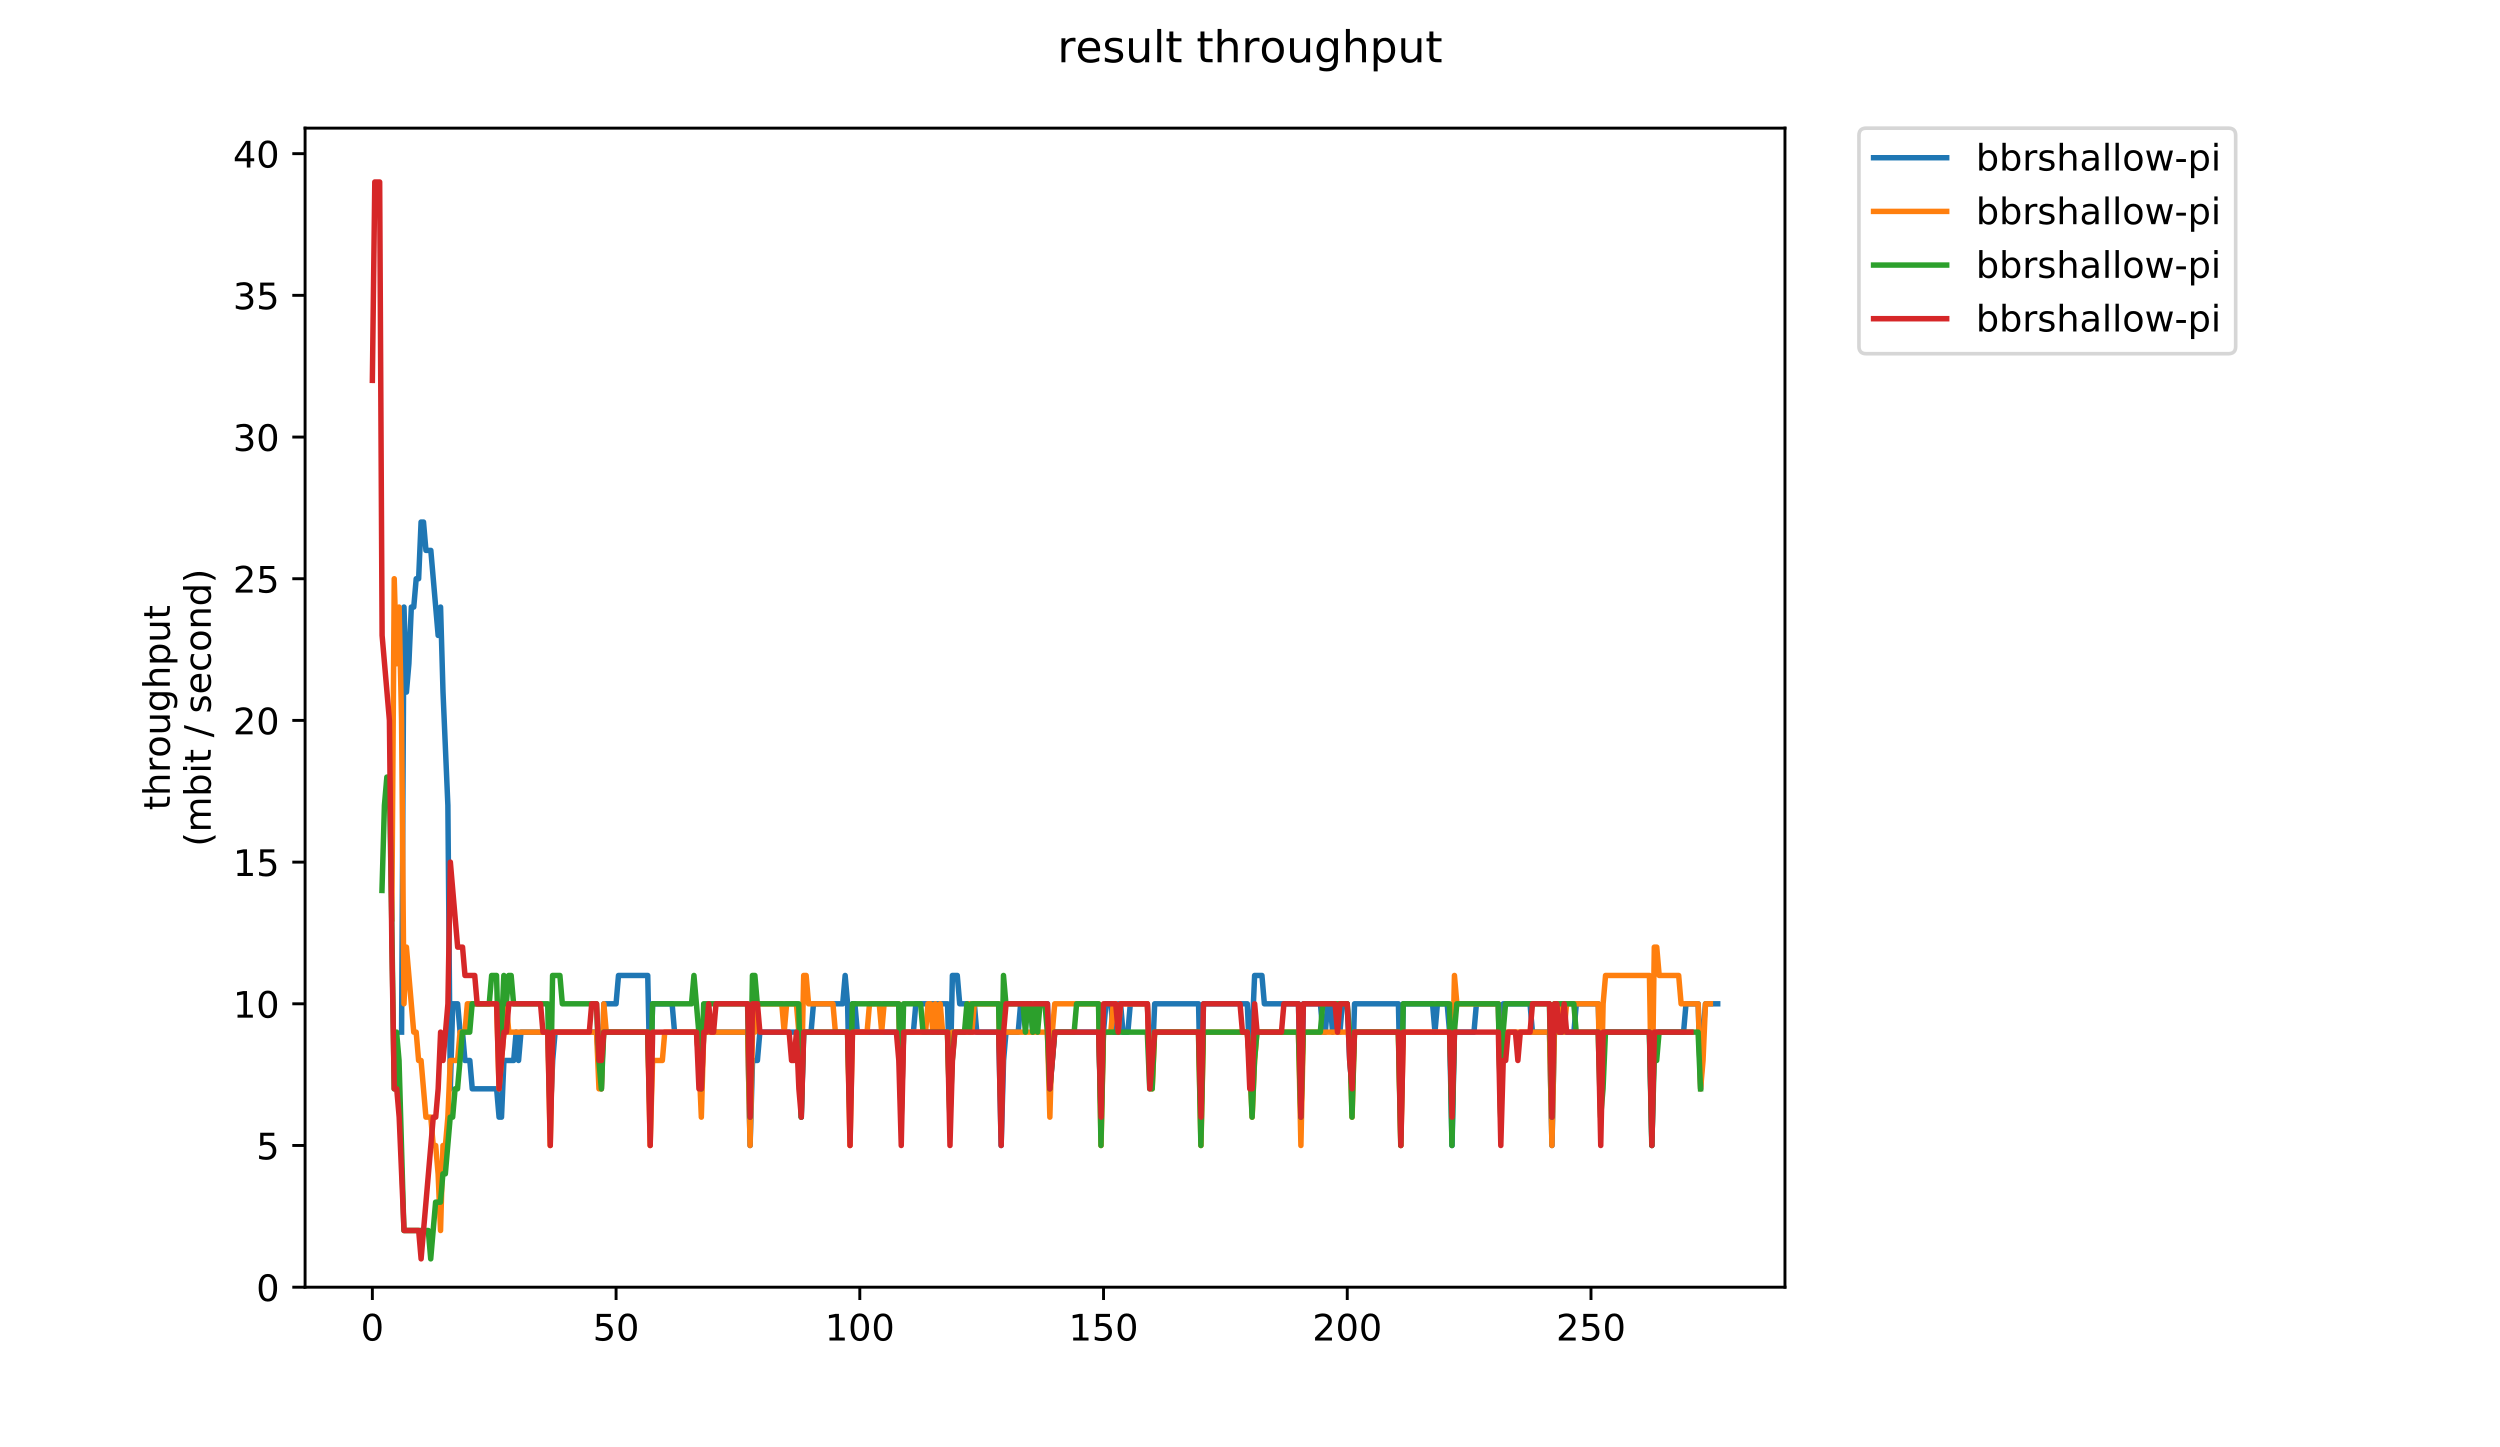 <?xml version="1.0" encoding="utf-8" standalone="no"?>
<!DOCTYPE svg PUBLIC "-//W3C//DTD SVG 1.1//EN"
  "http://www.w3.org/Graphics/SVG/1.1/DTD/svg11.dtd">
<!-- Created with matplotlib (https://matplotlib.org/) -->
<svg height="396pt" version="1.1" viewBox="0 0 684 396" width="684pt" xmlns="http://www.w3.org/2000/svg" xmlns:xlink="http://www.w3.org/1999/xlink">
 <defs>
  <style type="text/css">
*{stroke-linecap:butt;stroke-linejoin:round;}
  </style>
 </defs>
 <g id="figure_1">
  <g id="patch_1">
   <path d="M 0 396 
L 684 396 
L 684 0 
L 0 0 
z
" style="fill:#ffffff;"/>
  </g>
  <g id="axes_1">
   <g id="patch_2">
    <path d="M 83.472 352.174 
L 488.365 352.174 
L 488.365 35.062 
L 83.472 35.062 
z
" style="fill:#ffffff;"/>
   </g>
   <g id="matplotlib.axis_1">
    <g id="xtick_1">
     <g id="line2d_1">
      <defs>
       <path d="M 0 0 
L 0 3.5 
" id="mf7d62f37cf" style="stroke:#000000;stroke-width:0.8;"/>
      </defs>
      <g>
       <use style="stroke:#000000;stroke-width:0.8;" x="101.877" xlink:href="#mf7d62f37cf" y="352.174"/>
      </g>
     </g>
     <g id="text_1">
      <!-- 0 -->
      <defs>
       <path d="M 31.781 66.406 
Q 24.172 66.406 20.328 58.906 
Q 16.5 51.422 16.5 36.375 
Q 16.5 21.391 20.328 13.891 
Q 24.172 6.391 31.781 6.391 
Q 39.453 6.391 43.281 13.891 
Q 47.125 21.391 47.125 36.375 
Q 47.125 51.422 43.281 58.906 
Q 39.453 66.406 31.781 66.406 
z
M 31.781 74.219 
Q 44.047 74.219 50.516 64.516 
Q 56.984 54.828 56.984 36.375 
Q 56.984 17.969 50.516 8.266 
Q 44.047 -1.422 31.781 -1.422 
Q 19.531 -1.422 13.062 8.266 
Q 6.594 17.969 6.594 36.375 
Q 6.594 54.828 13.062 64.516 
Q 19.531 74.219 31.781 74.219 
z
" id="DejaVuSans-48"/>
      </defs>
      <g transform="translate(98.695 366.773)scale(0.1 -0.1)">
       <use xlink:href="#DejaVuSans-48"/>
      </g>
     </g>
    </g>
    <g id="xtick_2">
     <g id="line2d_2">
      <g>
       <use style="stroke:#000000;stroke-width:0.8;" x="168.56" xlink:href="#mf7d62f37cf" y="352.174"/>
      </g>
     </g>
     <g id="text_2">
      <!-- 50 -->
      <defs>
       <path d="M 10.797 72.906 
L 49.516 72.906 
L 49.516 64.594 
L 19.828 64.594 
L 19.828 46.734 
Q 21.969 47.469 24.109 47.828 
Q 26.266 48.188 28.422 48.188 
Q 40.625 48.188 47.75 41.5 
Q 54.891 34.812 54.891 23.391 
Q 54.891 11.625 47.562 5.094 
Q 40.234 -1.422 26.906 -1.422 
Q 22.312 -1.422 17.547 -0.641 
Q 12.797 0.141 7.719 1.703 
L 7.719 11.625 
Q 12.109 9.234 16.797 8.062 
Q 21.484 6.891 26.703 6.891 
Q 35.156 6.891 40.078 11.328 
Q 45.016 15.766 45.016 23.391 
Q 45.016 31 40.078 35.438 
Q 35.156 39.891 26.703 39.891 
Q 22.75 39.891 18.812 39.016 
Q 14.891 38.141 10.797 36.281 
z
" id="DejaVuSans-53"/>
      </defs>
      <g transform="translate(162.197 366.773)scale(0.1 -0.1)">
       <use xlink:href="#DejaVuSans-53"/>
       <use x="63.623" xlink:href="#DejaVuSans-48"/>
      </g>
     </g>
    </g>
    <g id="xtick_3">
     <g id="line2d_3">
      <g>
       <use style="stroke:#000000;stroke-width:0.8;" x="235.243" xlink:href="#mf7d62f37cf" y="352.174"/>
      </g>
     </g>
     <g id="text_3">
      <!-- 100 -->
      <defs>
       <path d="M 12.406 8.297 
L 28.516 8.297 
L 28.516 63.922 
L 10.984 60.406 
L 10.984 69.391 
L 28.422 72.906 
L 38.281 72.906 
L 38.281 8.297 
L 54.391 8.297 
L 54.391 0 
L 12.406 0 
z
" id="DejaVuSans-49"/>
      </defs>
      <g transform="translate(225.7 366.773)scale(0.1 -0.1)">
       <use xlink:href="#DejaVuSans-49"/>
       <use x="63.623" xlink:href="#DejaVuSans-48"/>
       <use x="127.246" xlink:href="#DejaVuSans-48"/>
      </g>
     </g>
    </g>
    <g id="xtick_4">
     <g id="line2d_4">
      <g>
       <use style="stroke:#000000;stroke-width:0.8;" x="301.927" xlink:href="#mf7d62f37cf" y="352.174"/>
      </g>
     </g>
     <g id="text_4">
      <!-- 150 -->
      <g transform="translate(292.383 366.773)scale(0.1 -0.1)">
       <use xlink:href="#DejaVuSans-49"/>
       <use x="63.623" xlink:href="#DejaVuSans-53"/>
       <use x="127.246" xlink:href="#DejaVuSans-48"/>
      </g>
     </g>
    </g>
    <g id="xtick_5">
     <g id="line2d_5">
      <g>
       <use style="stroke:#000000;stroke-width:0.8;" x="368.61" xlink:href="#mf7d62f37cf" y="352.174"/>
      </g>
     </g>
     <g id="text_5">
      <!-- 200 -->
      <defs>
       <path d="M 19.188 8.297 
L 53.609 8.297 
L 53.609 0 
L 7.328 0 
L 7.328 8.297 
Q 12.938 14.109 22.625 23.891 
Q 32.328 33.688 34.812 36.531 
Q 39.547 41.844 41.422 45.531 
Q 43.312 49.219 43.312 52.781 
Q 43.312 58.594 39.234 62.25 
Q 35.156 65.922 28.609 65.922 
Q 23.969 65.922 18.812 64.312 
Q 13.672 62.703 7.812 59.422 
L 7.812 69.391 
Q 13.766 71.781 18.938 73 
Q 24.125 74.219 28.422 74.219 
Q 39.75 74.219 46.484 68.547 
Q 53.219 62.891 53.219 53.422 
Q 53.219 48.922 51.531 44.891 
Q 49.859 40.875 45.406 35.406 
Q 44.188 33.984 37.641 27.219 
Q 31.109 20.453 19.188 8.297 
z
" id="DejaVuSans-50"/>
      </defs>
      <g transform="translate(359.067 366.773)scale(0.1 -0.1)">
       <use xlink:href="#DejaVuSans-50"/>
       <use x="63.623" xlink:href="#DejaVuSans-48"/>
       <use x="127.246" xlink:href="#DejaVuSans-48"/>
      </g>
     </g>
    </g>
    <g id="xtick_6">
     <g id="line2d_6">
      <g>
       <use style="stroke:#000000;stroke-width:0.8;" x="435.294" xlink:href="#mf7d62f37cf" y="352.174"/>
      </g>
     </g>
     <g id="text_6">
      <!-- 250 -->
      <g transform="translate(425.75 366.773)scale(0.1 -0.1)">
       <use xlink:href="#DejaVuSans-50"/>
       <use x="63.623" xlink:href="#DejaVuSans-53"/>
       <use x="127.246" xlink:href="#DejaVuSans-48"/>
      </g>
     </g>
    </g>
   </g>
   <g id="matplotlib.axis_2">
    <g id="ytick_1">
     <g id="line2d_7">
      <defs>
       <path d="M 0 0 
L -3.5 0 
" id="m316602549f" style="stroke:#000000;stroke-width:0.8;"/>
      </defs>
      <g>
       <use style="stroke:#000000;stroke-width:0.8;" x="83.472" xlink:href="#m316602549f" y="352.174"/>
      </g>
     </g>
     <g id="text_7">
      <!-- 0 -->
      <g transform="translate(70.11 355.973)scale(0.1 -0.1)">
       <use xlink:href="#DejaVuSans-48"/>
      </g>
     </g>
    </g>
    <g id="ytick_2">
     <g id="line2d_8">
      <g>
       <use style="stroke:#000000;stroke-width:0.8;" x="83.472" xlink:href="#m316602549f" y="313.407"/>
      </g>
     </g>
     <g id="text_8">
      <!-- 5 -->
      <g transform="translate(70.11 317.207)scale(0.1 -0.1)">
       <use xlink:href="#DejaVuSans-53"/>
      </g>
     </g>
    </g>
    <g id="ytick_3">
     <g id="line2d_9">
      <g>
       <use style="stroke:#000000;stroke-width:0.8;" x="83.472" xlink:href="#m316602549f" y="274.641"/>
      </g>
     </g>
     <g id="text_9">
      <!-- 10 -->
      <g transform="translate(63.747 278.44)scale(0.1 -0.1)">
       <use xlink:href="#DejaVuSans-49"/>
       <use x="63.623" xlink:href="#DejaVuSans-48"/>
      </g>
     </g>
    </g>
    <g id="ytick_4">
     <g id="line2d_10">
      <g>
       <use style="stroke:#000000;stroke-width:0.8;" x="83.472" xlink:href="#m316602549f" y="235.874"/>
      </g>
     </g>
     <g id="text_10">
      <!-- 15 -->
      <g transform="translate(63.747 239.673)scale(0.1 -0.1)">
       <use xlink:href="#DejaVuSans-49"/>
       <use x="63.623" xlink:href="#DejaVuSans-53"/>
      </g>
     </g>
    </g>
    <g id="ytick_5">
     <g id="line2d_11">
      <g>
       <use style="stroke:#000000;stroke-width:0.8;" x="83.472" xlink:href="#m316602549f" y="197.107"/>
      </g>
     </g>
     <g id="text_11">
      <!-- 20 -->
      <g transform="translate(63.747 200.907)scale(0.1 -0.1)">
       <use xlink:href="#DejaVuSans-50"/>
       <use x="63.623" xlink:href="#DejaVuSans-48"/>
      </g>
     </g>
    </g>
    <g id="ytick_6">
     <g id="line2d_12">
      <g>
       <use style="stroke:#000000;stroke-width:0.8;" x="83.472" xlink:href="#m316602549f" y="158.341"/>
      </g>
     </g>
     <g id="text_12">
      <!-- 25 -->
      <g transform="translate(63.747 162.14)scale(0.1 -0.1)">
       <use xlink:href="#DejaVuSans-50"/>
       <use x="63.623" xlink:href="#DejaVuSans-53"/>
      </g>
     </g>
    </g>
    <g id="ytick_7">
     <g id="line2d_13">
      <g>
       <use style="stroke:#000000;stroke-width:0.8;" x="83.472" xlink:href="#m316602549f" y="119.574"/>
      </g>
     </g>
     <g id="text_13">
      <!-- 30 -->
      <defs>
       <path d="M 40.578 39.312 
Q 47.656 37.797 51.625 33 
Q 55.609 28.219 55.609 21.188 
Q 55.609 10.406 48.188 4.484 
Q 40.766 -1.422 27.094 -1.422 
Q 22.516 -1.422 17.656 -0.516 
Q 12.797 0.391 7.625 2.203 
L 7.625 11.719 
Q 11.719 9.328 16.594 8.109 
Q 21.484 6.891 26.812 6.891 
Q 36.078 6.891 40.938 10.547 
Q 45.797 14.203 45.797 21.188 
Q 45.797 27.641 41.281 31.266 
Q 36.766 34.906 28.719 34.906 
L 20.219 34.906 
L 20.219 43.016 
L 29.109 43.016 
Q 36.375 43.016 40.234 45.922 
Q 44.094 48.828 44.094 54.297 
Q 44.094 59.906 40.109 62.906 
Q 36.141 65.922 28.719 65.922 
Q 24.656 65.922 20.016 65.031 
Q 15.375 64.156 9.812 62.312 
L 9.812 71.094 
Q 15.438 72.656 20.344 73.438 
Q 25.25 74.219 29.594 74.219 
Q 40.828 74.219 47.359 69.109 
Q 53.906 64.016 53.906 55.328 
Q 53.906 49.266 50.438 45.094 
Q 46.969 40.922 40.578 39.312 
z
" id="DejaVuSans-51"/>
      </defs>
      <g transform="translate(63.747 123.373)scale(0.1 -0.1)">
       <use xlink:href="#DejaVuSans-51"/>
       <use x="63.623" xlink:href="#DejaVuSans-48"/>
      </g>
     </g>
    </g>
    <g id="ytick_8">
     <g id="line2d_14">
      <g>
       <use style="stroke:#000000;stroke-width:0.8;" x="83.472" xlink:href="#m316602549f" y="80.807"/>
      </g>
     </g>
     <g id="text_14">
      <!-- 35 -->
      <g transform="translate(63.747 84.606)scale(0.1 -0.1)">
       <use xlink:href="#DejaVuSans-51"/>
       <use x="63.623" xlink:href="#DejaVuSans-53"/>
      </g>
     </g>
    </g>
    <g id="ytick_9">
     <g id="line2d_15">
      <g>
       <use style="stroke:#000000;stroke-width:0.8;" x="83.472" xlink:href="#m316602549f" y="42.041"/>
      </g>
     </g>
     <g id="text_15">
      <!-- 40 -->
      <defs>
       <path d="M 37.797 64.312 
L 12.891 25.391 
L 37.797 25.391 
z
M 35.203 72.906 
L 47.609 72.906 
L 47.609 25.391 
L 58.016 25.391 
L 58.016 17.188 
L 47.609 17.188 
L 47.609 0 
L 37.797 0 
L 37.797 17.188 
L 4.891 17.188 
L 4.891 26.703 
z
" id="DejaVuSans-52"/>
      </defs>
      <g transform="translate(63.747 45.84)scale(0.1 -0.1)">
       <use xlink:href="#DejaVuSans-52"/>
       <use x="63.623" xlink:href="#DejaVuSans-48"/>
      </g>
     </g>
    </g>
    <g id="text_16">
     <!-- throughput -->
     <defs>
      <path d="M 18.312 70.219 
L 18.312 54.688 
L 36.812 54.688 
L 36.812 47.703 
L 18.312 47.703 
L 18.312 18.016 
Q 18.312 11.328 20.141 9.422 
Q 21.969 7.516 27.594 7.516 
L 36.812 7.516 
L 36.812 0 
L 27.594 0 
Q 17.188 0 13.234 3.875 
Q 9.281 7.766 9.281 18.016 
L 9.281 47.703 
L 2.688 47.703 
L 2.688 54.688 
L 9.281 54.688 
L 9.281 70.219 
z
" id="DejaVuSans-116"/>
      <path d="M 54.891 33.016 
L 54.891 0 
L 45.906 0 
L 45.906 32.719 
Q 45.906 40.484 42.875 44.328 
Q 39.844 48.188 33.797 48.188 
Q 26.516 48.188 22.312 43.547 
Q 18.109 38.922 18.109 30.906 
L 18.109 0 
L 9.078 0 
L 9.078 75.984 
L 18.109 75.984 
L 18.109 46.188 
Q 21.344 51.125 25.703 53.562 
Q 30.078 56 35.797 56 
Q 45.219 56 50.047 50.172 
Q 54.891 44.344 54.891 33.016 
z
" id="DejaVuSans-104"/>
      <path d="M 41.109 46.297 
Q 39.594 47.172 37.812 47.578 
Q 36.031 48 33.891 48 
Q 26.266 48 22.188 43.047 
Q 18.109 38.094 18.109 28.812 
L 18.109 0 
L 9.078 0 
L 9.078 54.688 
L 18.109 54.688 
L 18.109 46.188 
Q 20.953 51.172 25.484 53.578 
Q 30.031 56 36.531 56 
Q 37.453 56 38.578 55.875 
Q 39.703 55.766 41.062 55.516 
z
" id="DejaVuSans-114"/>
      <path d="M 30.609 48.391 
Q 23.391 48.391 19.188 42.75 
Q 14.984 37.109 14.984 27.297 
Q 14.984 17.484 19.156 11.844 
Q 23.344 6.203 30.609 6.203 
Q 37.797 6.203 41.984 11.859 
Q 46.188 17.531 46.188 27.297 
Q 46.188 37.016 41.984 42.703 
Q 37.797 48.391 30.609 48.391 
z
M 30.609 56 
Q 42.328 56 49.016 48.375 
Q 55.719 40.766 55.719 27.297 
Q 55.719 13.875 49.016 6.219 
Q 42.328 -1.422 30.609 -1.422 
Q 18.844 -1.422 12.172 6.219 
Q 5.516 13.875 5.516 27.297 
Q 5.516 40.766 12.172 48.375 
Q 18.844 56 30.609 56 
z
" id="DejaVuSans-111"/>
      <path d="M 8.5 21.578 
L 8.5 54.688 
L 17.484 54.688 
L 17.484 21.922 
Q 17.484 14.156 20.5 10.266 
Q 23.531 6.391 29.594 6.391 
Q 36.859 6.391 41.078 11.031 
Q 45.312 15.672 45.312 23.688 
L 45.312 54.688 
L 54.297 54.688 
L 54.297 0 
L 45.312 0 
L 45.312 8.406 
Q 42.047 3.422 37.719 1 
Q 33.406 -1.422 27.688 -1.422 
Q 18.266 -1.422 13.375 4.438 
Q 8.5 10.297 8.5 21.578 
z
M 31.109 56 
z
" id="DejaVuSans-117"/>
      <path d="M 45.406 27.984 
Q 45.406 37.75 41.375 43.109 
Q 37.359 48.484 30.078 48.484 
Q 22.859 48.484 18.828 43.109 
Q 14.797 37.75 14.797 27.984 
Q 14.797 18.266 18.828 12.891 
Q 22.859 7.516 30.078 7.516 
Q 37.359 7.516 41.375 12.891 
Q 45.406 18.266 45.406 27.984 
z
M 54.391 6.781 
Q 54.391 -7.172 48.188 -13.984 
Q 42 -20.797 29.203 -20.797 
Q 24.469 -20.797 20.266 -20.094 
Q 16.062 -19.391 12.109 -17.922 
L 12.109 -9.188 
Q 16.062 -11.328 19.922 -12.344 
Q 23.781 -13.375 27.781 -13.375 
Q 36.625 -13.375 41.016 -8.766 
Q 45.406 -4.156 45.406 5.172 
L 45.406 9.625 
Q 42.625 4.781 38.281 2.391 
Q 33.938 0 27.875 0 
Q 17.828 0 11.672 7.656 
Q 5.516 15.328 5.516 27.984 
Q 5.516 40.672 11.672 48.328 
Q 17.828 56 27.875 56 
Q 33.938 56 38.281 53.609 
Q 42.625 51.219 45.406 46.391 
L 45.406 54.688 
L 54.391 54.688 
z
" id="DejaVuSans-103"/>
      <path d="M 18.109 8.203 
L 18.109 -20.797 
L 9.078 -20.797 
L 9.078 54.688 
L 18.109 54.688 
L 18.109 46.391 
Q 20.953 51.266 25.266 53.625 
Q 29.594 56 35.594 56 
Q 45.562 56 51.781 48.094 
Q 58.016 40.188 58.016 27.297 
Q 58.016 14.406 51.781 6.484 
Q 45.562 -1.422 35.594 -1.422 
Q 29.594 -1.422 25.266 0.953 
Q 20.953 3.328 18.109 8.203 
z
M 48.688 27.297 
Q 48.688 37.203 44.609 42.844 
Q 40.531 48.484 33.406 48.484 
Q 26.266 48.484 22.188 42.844 
Q 18.109 37.203 18.109 27.297 
Q 18.109 17.391 22.188 11.75 
Q 26.266 6.109 33.406 6.109 
Q 40.531 6.109 44.609 11.75 
Q 48.688 17.391 48.688 27.297 
z
" id="DejaVuSans-112"/>
     </defs>
     <g transform="translate(46.47 221.675)rotate(-90)scale(0.1 -0.1)">
      <use xlink:href="#DejaVuSans-116"/>
      <use x="39.209" xlink:href="#DejaVuSans-104"/>
      <use x="102.588" xlink:href="#DejaVuSans-114"/>
      <use x="143.67" xlink:href="#DejaVuSans-111"/>
      <use x="204.852" xlink:href="#DejaVuSans-117"/>
      <use x="268.23" xlink:href="#DejaVuSans-103"/>
      <use x="331.707" xlink:href="#DejaVuSans-104"/>
      <use x="395.086" xlink:href="#DejaVuSans-112"/>
      <use x="458.562" xlink:href="#DejaVuSans-117"/>
      <use x="521.941" xlink:href="#DejaVuSans-116"/>
     </g>
     <!-- (mbit / second) -->
     <defs>
      <path d="M 31 75.875 
Q 24.469 64.656 21.281 53.656 
Q 18.109 42.672 18.109 31.391 
Q 18.109 20.125 21.312 9.062 
Q 24.516 -2 31 -13.188 
L 23.188 -13.188 
Q 15.875 -1.703 12.234 9.375 
Q 8.594 20.453 8.594 31.391 
Q 8.594 42.281 12.203 53.312 
Q 15.828 64.359 23.188 75.875 
z
" id="DejaVuSans-40"/>
      <path d="M 52 44.188 
Q 55.375 50.25 60.062 53.125 
Q 64.75 56 71.094 56 
Q 79.641 56 84.281 50.016 
Q 88.922 44.047 88.922 33.016 
L 88.922 0 
L 79.891 0 
L 79.891 32.719 
Q 79.891 40.578 77.094 44.375 
Q 74.312 48.188 68.609 48.188 
Q 61.625 48.188 57.562 43.547 
Q 53.516 38.922 53.516 30.906 
L 53.516 0 
L 44.484 0 
L 44.484 32.719 
Q 44.484 40.625 41.703 44.406 
Q 38.922 48.188 33.109 48.188 
Q 26.219 48.188 22.156 43.531 
Q 18.109 38.875 18.109 30.906 
L 18.109 0 
L 9.078 0 
L 9.078 54.688 
L 18.109 54.688 
L 18.109 46.188 
Q 21.188 51.219 25.484 53.609 
Q 29.781 56 35.688 56 
Q 41.656 56 45.828 52.969 
Q 50 49.953 52 44.188 
z
" id="DejaVuSans-109"/>
      <path d="M 48.688 27.297 
Q 48.688 37.203 44.609 42.844 
Q 40.531 48.484 33.406 48.484 
Q 26.266 48.484 22.188 42.844 
Q 18.109 37.203 18.109 27.297 
Q 18.109 17.391 22.188 11.75 
Q 26.266 6.109 33.406 6.109 
Q 40.531 6.109 44.609 11.75 
Q 48.688 17.391 48.688 27.297 
z
M 18.109 46.391 
Q 20.953 51.266 25.266 53.625 
Q 29.594 56 35.594 56 
Q 45.562 56 51.781 48.094 
Q 58.016 40.188 58.016 27.297 
Q 58.016 14.406 51.781 6.484 
Q 45.562 -1.422 35.594 -1.422 
Q 29.594 -1.422 25.266 0.953 
Q 20.953 3.328 18.109 8.203 
L 18.109 0 
L 9.078 0 
L 9.078 75.984 
L 18.109 75.984 
z
" id="DejaVuSans-98"/>
      <path d="M 9.422 54.688 
L 18.406 54.688 
L 18.406 0 
L 9.422 0 
z
M 9.422 75.984 
L 18.406 75.984 
L 18.406 64.594 
L 9.422 64.594 
z
" id="DejaVuSans-105"/>
      <path id="DejaVuSans-32"/>
      <path d="M 25.391 72.906 
L 33.688 72.906 
L 8.297 -9.281 
L 0 -9.281 
z
" id="DejaVuSans-47"/>
      <path d="M 44.281 53.078 
L 44.281 44.578 
Q 40.484 46.531 36.375 47.5 
Q 32.281 48.484 27.875 48.484 
Q 21.188 48.484 17.844 46.438 
Q 14.5 44.391 14.5 40.281 
Q 14.5 37.156 16.891 35.375 
Q 19.281 33.594 26.516 31.984 
L 29.594 31.297 
Q 39.156 29.25 43.188 25.516 
Q 47.219 21.781 47.219 15.094 
Q 47.219 7.469 41.188 3.016 
Q 35.156 -1.422 24.609 -1.422 
Q 20.219 -1.422 15.453 -0.562 
Q 10.688 0.297 5.422 2 
L 5.422 11.281 
Q 10.406 8.688 15.234 7.391 
Q 20.062 6.109 24.812 6.109 
Q 31.156 6.109 34.562 8.281 
Q 37.984 10.453 37.984 14.406 
Q 37.984 18.062 35.516 20.016 
Q 33.062 21.969 24.703 23.781 
L 21.578 24.516 
Q 13.234 26.266 9.516 29.906 
Q 5.812 33.547 5.812 39.891 
Q 5.812 47.609 11.281 51.797 
Q 16.75 56 26.812 56 
Q 31.781 56 36.172 55.266 
Q 40.578 54.547 44.281 53.078 
z
" id="DejaVuSans-115"/>
      <path d="M 56.203 29.594 
L 56.203 25.203 
L 14.891 25.203 
Q 15.484 15.922 20.484 11.062 
Q 25.484 6.203 34.422 6.203 
Q 39.594 6.203 44.453 7.469 
Q 49.312 8.734 54.109 11.281 
L 54.109 2.781 
Q 49.266 0.734 44.188 -0.344 
Q 39.109 -1.422 33.891 -1.422 
Q 20.797 -1.422 13.156 6.188 
Q 5.516 13.812 5.516 26.812 
Q 5.516 40.234 12.766 48.109 
Q 20.016 56 32.328 56 
Q 43.359 56 49.781 48.891 
Q 56.203 41.797 56.203 29.594 
z
M 47.219 32.234 
Q 47.125 39.594 43.094 43.984 
Q 39.062 48.391 32.422 48.391 
Q 24.906 48.391 20.391 44.141 
Q 15.875 39.891 15.188 32.172 
z
" id="DejaVuSans-101"/>
      <path d="M 48.781 52.594 
L 48.781 44.188 
Q 44.969 46.297 41.141 47.344 
Q 37.312 48.391 33.406 48.391 
Q 24.656 48.391 19.812 42.844 
Q 14.984 37.312 14.984 27.297 
Q 14.984 17.281 19.812 11.734 
Q 24.656 6.203 33.406 6.203 
Q 37.312 6.203 41.141 7.25 
Q 44.969 8.297 48.781 10.406 
L 48.781 2.094 
Q 45.016 0.344 40.984 -0.531 
Q 36.969 -1.422 32.422 -1.422 
Q 20.062 -1.422 12.781 6.344 
Q 5.516 14.109 5.516 27.297 
Q 5.516 40.672 12.859 48.328 
Q 20.219 56 33.016 56 
Q 37.156 56 41.109 55.141 
Q 45.062 54.297 48.781 52.594 
z
" id="DejaVuSans-99"/>
      <path d="M 54.891 33.016 
L 54.891 0 
L 45.906 0 
L 45.906 32.719 
Q 45.906 40.484 42.875 44.328 
Q 39.844 48.188 33.797 48.188 
Q 26.516 48.188 22.312 43.547 
Q 18.109 38.922 18.109 30.906 
L 18.109 0 
L 9.078 0 
L 9.078 54.688 
L 18.109 54.688 
L 18.109 46.188 
Q 21.344 51.125 25.703 53.562 
Q 30.078 56 35.797 56 
Q 45.219 56 50.047 50.172 
Q 54.891 44.344 54.891 33.016 
z
" id="DejaVuSans-110"/>
      <path d="M 45.406 46.391 
L 45.406 75.984 
L 54.391 75.984 
L 54.391 0 
L 45.406 0 
L 45.406 8.203 
Q 42.578 3.328 38.25 0.953 
Q 33.938 -1.422 27.875 -1.422 
Q 17.969 -1.422 11.734 6.484 
Q 5.516 14.406 5.516 27.297 
Q 5.516 40.188 11.734 48.094 
Q 17.969 56 27.875 56 
Q 33.938 56 38.25 53.625 
Q 42.578 51.266 45.406 46.391 
z
M 14.797 27.297 
Q 14.797 17.391 18.875 11.75 
Q 22.953 6.109 30.078 6.109 
Q 37.203 6.109 41.297 11.75 
Q 45.406 17.391 45.406 27.297 
Q 45.406 37.203 41.297 42.844 
Q 37.203 48.484 30.078 48.484 
Q 22.953 48.484 18.875 42.844 
Q 14.797 37.203 14.797 27.297 
z
" id="DejaVuSans-100"/>
      <path d="M 8.016 75.875 
L 15.828 75.875 
Q 23.141 64.359 26.781 53.312 
Q 30.422 42.281 30.422 31.391 
Q 30.422 20.453 26.781 9.375 
Q 23.141 -1.703 15.828 -13.188 
L 8.016 -13.188 
Q 14.5 -2 17.703 9.062 
Q 20.906 20.125 20.906 31.391 
Q 20.906 42.672 17.703 53.656 
Q 14.5 64.656 8.016 75.875 
z
" id="DejaVuSans-41"/>
     </defs>
     <g transform="translate(57.668 231.609)rotate(-90)scale(0.1 -0.1)">
      <use xlink:href="#DejaVuSans-40"/>
      <use x="39.014" xlink:href="#DejaVuSans-109"/>
      <use x="136.426" xlink:href="#DejaVuSans-98"/>
      <use x="199.902" xlink:href="#DejaVuSans-105"/>
      <use x="227.686" xlink:href="#DejaVuSans-116"/>
      <use x="266.895" xlink:href="#DejaVuSans-32"/>
      <use x="298.682" xlink:href="#DejaVuSans-47"/>
      <use x="332.373" xlink:href="#DejaVuSans-32"/>
      <use x="364.16" xlink:href="#DejaVuSans-115"/>
      <use x="416.26" xlink:href="#DejaVuSans-101"/>
      <use x="477.783" xlink:href="#DejaVuSans-99"/>
      <use x="532.764" xlink:href="#DejaVuSans-111"/>
      <use x="593.945" xlink:href="#DejaVuSans-110"/>
      <use x="657.324" xlink:href="#DejaVuSans-100"/>
      <use x="720.801" xlink:href="#DejaVuSans-41"/>
     </g>
    </g>
   </g>
   <g id="line2d_16">
    <path clip-path="url(#p8e1aee4385)" d="M 109.871 282.394 
L 110.537 166.094 
L 111.204 189.354 
L 111.871 181.601 
L 112.538 166.094 
L 113.205 166.094 
L 113.872 158.341 
L 114.538 158.341 
L 115.205 142.834 
L 115.872 142.834 
L 116.539 150.587 
L 117.873 150.587 
L 119.873 173.847 
L 120.54 166.094 
L 121.207 189.354 
L 122.54 220.367 
L 123.207 297.901 
L 123.874 274.641 
L 125.208 274.641 
L 125.875 282.394 
L 126.541 282.394 
L 127.208 290.147 
L 128.542 290.147 
L 129.209 297.901 
L 135.877 297.901 
L 136.544 305.654 
L 137.211 305.654 
L 137.878 290.147 
L 140.545 290.147 
L 141.212 282.394 
L 141.879 290.147 
L 142.545 282.394 
L 149.881 282.394 
L 150.547 305.654 
L 151.214 290.147 
L 151.881 282.394 
L 163.217 282.394 
L 164.551 297.901 
L 165.218 274.641 
L 168.552 274.641 
L 169.219 266.887 
L 177.221 266.887 
L 177.888 297.901 
L 178.555 274.641 
L 183.889 274.641 
L 184.556 282.394 
L 190.558 282.394 
L 191.891 297.901 
L 192.558 282.394 
L 204.561 282.394 
L 205.228 313.407 
L 205.895 290.147 
L 207.228 290.147 
L 207.895 282.394 
L 218.565 282.394 
L 219.231 305.654 
L 219.898 282.394 
L 221.899 282.394 
L 222.566 274.641 
L 230.568 274.641 
L 231.234 266.887 
L 231.901 274.641 
L 232.568 305.654 
L 233.235 274.641 
L 233.902 274.641 
L 234.569 282.394 
L 245.905 282.394 
L 246.572 305.654 
L 247.238 282.394 
L 249.906 282.394 
L 250.573 274.641 
L 259.241 274.641 
L 259.908 297.901 
L 260.575 266.887 
L 261.909 266.887 
L 262.576 274.641 
L 265.243 274.641 
L 265.91 282.394 
L 266.577 274.641 
L 267.243 282.394 
L 273.245 282.394 
L 273.912 313.407 
L 274.579 290.147 
L 275.245 282.394 
L 278.58 282.394 
L 279.246 274.641 
L 281.914 274.641 
L 282.581 282.394 
L 283.247 274.641 
L 286.582 274.641 
L 287.248 297.901 
L 288.582 282.394 
L 300.585 282.394 
L 301.252 305.654 
L 301.919 282.394 
L 302.586 274.641 
L 303.919 274.641 
L 304.586 282.394 
L 305.253 282.394 
L 305.92 274.641 
L 306.587 274.641 
L 307.254 282.394 
L 308.587 282.394 
L 309.254 274.641 
L 313.922 274.641 
L 314.589 290.147 
L 315.256 290.147 
L 315.922 274.641 
L 327.925 274.641 
L 328.592 305.654 
L 329.259 274.641 
L 341.262 274.641 
L 341.929 290.147 
L 342.596 282.394 
L 343.263 266.887 
L 345.263 266.887 
L 345.93 274.641 
L 355.266 274.641 
L 355.932 305.654 
L 356.599 274.641 
L 361.267 274.641 
L 361.934 282.394 
L 362.601 282.394 
L 363.268 274.641 
L 363.934 274.641 
L 364.601 282.394 
L 365.268 274.641 
L 365.935 282.394 
L 366.602 282.394 
L 367.269 274.641 
L 368.602 274.641 
L 369.269 290.147 
L 369.936 297.901 
L 370.603 274.641 
L 382.606 274.641 
L 383.273 305.654 
L 383.939 274.641 
L 391.941 274.641 
L 392.608 282.394 
L 393.275 274.641 
L 395.942 274.641 
L 396.609 282.394 
L 397.276 313.407 
L 397.943 282.394 
L 403.278 282.394 
L 403.944 274.641 
L 409.946 274.641 
L 410.613 305.654 
L 411.28 274.641 
L 418.615 274.641 
L 419.282 282.394 
L 423.95 282.394 
L 424.616 313.407 
L 425.283 282.394 
L 430.618 282.394 
L 431.285 274.641 
L 437.286 274.641 
L 437.953 297.901 
L 438.62 282.394 
L 451.29 282.394 
L 451.957 313.407 
L 452.623 282.394 
L 460.625 282.394 
L 461.292 274.641 
L 464.626 274.641 
L 465.293 297.901 
L 465.96 282.394 
L 466.627 274.641 
L 469.961 274.641 
L 469.961 274.641 
" style="fill:none;stroke:#1f77b4;stroke-linecap:square;stroke-width:1.5;"/>
   </g>
   <g id="line2d_17">
    <path clip-path="url(#p8e1aee4385)" d="M 107.197 251.381 
L 107.863 158.341 
L 108.53 181.601 
L 109.197 166.094 
L 109.864 197.107 
L 110.531 274.641 
L 111.198 259.134 
L 113.198 282.394 
L 113.865 282.394 
L 114.532 290.147 
L 115.199 290.147 
L 116.532 305.654 
L 117.866 305.654 
L 118.533 313.407 
L 119.2 313.407 
L 119.866 321.161 
L 120.533 336.667 
L 121.2 313.407 
L 121.867 313.407 
L 122.534 305.654 
L 123.201 290.147 
L 125.201 290.147 
L 125.868 282.394 
L 127.202 282.394 
L 127.868 274.641 
L 135.87 274.641 
L 136.537 297.901 
L 138.538 274.641 
L 139.205 282.394 
L 149.874 282.394 
L 150.541 313.407 
L 151.208 282.394 
L 163.211 282.394 
L 163.877 297.901 
L 164.544 297.901 
L 165.211 274.641 
L 165.878 282.394 
L 177.214 282.394 
L 177.881 313.407 
L 178.548 290.147 
L 181.215 290.147 
L 181.882 282.394 
L 190.551 282.394 
L 191.218 290.147 
L 191.885 305.654 
L 192.551 282.394 
L 204.554 282.394 
L 205.221 313.407 
L 205.888 282.394 
L 206.555 282.394 
L 207.222 274.641 
L 213.89 274.641 
L 214.557 282.394 
L 215.224 274.641 
L 217.891 274.641 
L 218.558 282.394 
L 219.225 297.901 
L 219.892 266.887 
L 220.558 266.887 
L 221.225 274.641 
L 227.894 274.641 
L 228.56 282.394 
L 231.895 282.394 
L 232.561 313.407 
L 233.228 282.394 
L 237.229 282.394 
L 237.896 274.641 
L 240.563 274.641 
L 241.23 282.394 
L 241.897 274.641 
L 245.898 274.641 
L 246.565 305.654 
L 247.232 282.394 
L 253.233 282.394 
L 253.9 274.641 
L 254.567 274.641 
L 255.234 282.394 
L 255.901 274.641 
L 256.567 282.394 
L 257.234 274.641 
L 257.901 282.394 
L 259.235 282.394 
L 259.902 305.654 
L 260.568 282.394 
L 264.569 282.394 
L 265.236 274.641 
L 265.903 282.394 
L 266.57 274.641 
L 273.238 274.641 
L 273.905 305.654 
L 274.572 282.394 
L 286.575 282.394 
L 287.242 305.654 
L 287.909 282.394 
L 288.575 274.641 
L 300.579 274.641 
L 301.245 313.407 
L 301.912 282.394 
L 303.913 282.394 
L 304.58 274.641 
L 305.246 274.641 
L 305.913 282.394 
L 306.58 274.641 
L 313.915 274.641 
L 314.582 290.147 
L 315.249 297.901 
L 315.916 282.394 
L 327.919 282.394 
L 328.586 313.407 
L 329.252 282.394 
L 341.255 282.394 
L 341.922 290.147 
L 342.589 305.654 
L 343.256 290.147 
L 343.923 282.394 
L 355.259 282.394 
L 355.926 313.407 
L 356.593 282.394 
L 369.262 282.394 
L 369.929 305.654 
L 370.596 282.394 
L 382.599 282.394 
L 383.266 313.407 
L 383.933 282.394 
L 396.603 282.394 
L 397.269 297.901 
L 397.936 266.887 
L 398.603 274.641 
L 409.939 274.641 
L 410.606 305.654 
L 411.273 282.394 
L 423.943 282.394 
L 424.61 313.407 
L 425.277 282.394 
L 426.61 282.394 
L 427.277 274.641 
L 427.944 282.394 
L 428.611 274.641 
L 437.28 274.641 
L 437.946 305.654 
L 438.613 274.641 
L 439.28 266.887 
L 451.283 266.887 
L 451.95 305.654 
L 452.617 259.134 
L 453.284 259.134 
L 453.95 266.887 
L 459.285 266.887 
L 459.952 274.641 
L 464.62 274.641 
L 465.287 297.901 
L 465.953 290.147 
L 466.62 274.641 
L 467.954 274.641 
L 467.954 274.641 
" style="fill:none;stroke:#ff7f0e;stroke-linecap:square;stroke-width:1.5;"/>
   </g>
   <g id="line2d_18">
    <path clip-path="url(#p8e1aee4385)" d="M 104.508 243.627 
L 105.175 220.367 
L 105.842 212.614 
L 106.508 212.614 
L 107.175 251.381 
L 107.842 297.901 
L 108.509 282.394 
L 109.176 290.147 
L 110.509 336.667 
L 117.178 336.667 
L 117.845 344.421 
L 119.178 328.914 
L 120.512 328.914 
L 121.179 321.161 
L 121.846 321.161 
L 123.179 305.654 
L 123.846 305.654 
L 124.513 297.901 
L 125.18 297.901 
L 126.513 282.394 
L 128.514 282.394 
L 129.181 274.641 
L 133.849 274.641 
L 134.515 266.887 
L 135.849 266.887 
L 136.516 290.147 
L 137.183 282.394 
L 137.85 266.887 
L 138.516 274.641 
L 139.183 266.887 
L 139.85 266.887 
L 140.517 274.641 
L 149.853 274.641 
L 150.519 305.654 
L 151.186 266.887 
L 153.187 266.887 
L 153.854 274.641 
L 163.189 274.641 
L 163.856 290.147 
L 164.523 297.901 
L 165.19 282.394 
L 177.193 282.394 
L 177.86 305.654 
L 178.527 274.641 
L 189.196 274.641 
L 189.863 266.887 
L 191.196 282.394 
L 191.863 297.901 
L 192.53 274.641 
L 204.533 274.641 
L 205.2 305.654 
L 205.867 266.887 
L 206.534 266.887 
L 207.2 274.641 
L 218.537 274.641 
L 219.203 305.654 
L 219.87 282.394 
L 231.873 282.394 
L 232.54 305.654 
L 233.207 274.641 
L 245.877 274.641 
L 246.544 305.654 
L 247.21 274.641 
L 251.878 274.641 
L 252.545 282.394 
L 259.213 282.394 
L 259.88 305.654 
L 260.547 290.147 
L 261.214 282.394 
L 263.881 282.394 
L 264.548 274.641 
L 265.215 282.394 
L 265.882 274.641 
L 273.217 274.641 
L 273.884 305.654 
L 274.551 266.887 
L 275.217 274.641 
L 279.885 274.641 
L 280.552 282.394 
L 281.219 274.641 
L 281.886 274.641 
L 282.553 282.394 
L 283.219 274.641 
L 283.886 282.394 
L 284.553 274.641 
L 285.887 274.641 
L 286.554 282.394 
L 287.22 297.901 
L 288.554 282.394 
L 293.889 282.394 
L 294.556 274.641 
L 300.557 274.641 
L 301.224 313.407 
L 301.891 282.394 
L 313.894 282.394 
L 314.561 297.901 
L 315.228 297.901 
L 315.894 282.394 
L 327.897 282.394 
L 328.564 313.407 
L 329.231 282.394 
L 341.234 282.394 
L 341.901 290.147 
L 342.568 305.654 
L 343.235 290.147 
L 343.901 282.394 
L 355.238 282.394 
L 355.904 305.654 
L 356.571 282.394 
L 361.239 282.394 
L 361.906 274.641 
L 368.574 274.641 
L 369.241 282.394 
L 369.908 305.654 
L 370.575 282.394 
L 382.578 282.394 
L 383.245 313.407 
L 383.911 274.641 
L 396.581 274.641 
L 397.248 313.407 
L 397.915 282.394 
L 398.582 274.641 
L 409.918 274.641 
L 410.585 305.654 
L 411.252 282.394 
L 411.918 274.641 
L 423.922 274.641 
L 424.588 305.654 
L 425.255 274.641 
L 430.59 274.641 
L 431.257 282.394 
L 437.258 282.394 
L 437.925 305.654 
L 438.592 297.901 
L 439.259 282.394 
L 451.262 282.394 
L 451.929 313.407 
L 452.595 290.147 
L 453.262 290.147 
L 453.929 282.394 
L 464.598 282.394 
L 465.265 297.901 
L 465.265 297.901 
" style="fill:none;stroke:#2ca02c;stroke-linecap:square;stroke-width:1.5;"/>
   </g>
   <g id="line2d_19">
    <path clip-path="url(#p8e1aee4385)" d="M 101.877 104.067 
L 102.543 49.794 
L 103.877 49.794 
L 104.544 173.847 
L 106.544 197.107 
L 107.211 259.134 
L 107.878 297.901 
L 108.545 297.901 
L 109.212 305.654 
L 110.545 336.667 
L 114.546 336.667 
L 115.213 344.421 
L 118.547 305.654 
L 119.214 305.654 
L 119.881 297.901 
L 120.548 282.394 
L 121.215 290.147 
L 122.548 274.641 
L 123.215 235.874 
L 125.216 259.134 
L 126.549 259.134 
L 127.216 266.887 
L 129.884 266.887 
L 130.55 274.641 
L 135.885 274.641 
L 136.552 297.901 
L 137.886 282.394 
L 138.552 282.394 
L 139.219 274.641 
L 147.888 274.641 
L 148.555 282.394 
L 149.889 282.394 
L 150.555 313.407 
L 151.222 282.394 
L 161.225 282.394 
L 161.892 274.641 
L 163.225 274.641 
L 163.892 290.147 
L 164.559 290.147 
L 165.226 282.394 
L 177.229 282.394 
L 177.896 313.407 
L 178.563 282.394 
L 190.566 282.394 
L 191.232 297.901 
L 191.899 297.901 
L 192.566 282.394 
L 193.233 282.394 
L 193.9 274.641 
L 194.567 282.394 
L 195.233 282.394 
L 195.9 274.641 
L 204.569 274.641 
L 205.236 305.654 
L 205.903 274.641 
L 207.236 274.641 
L 207.903 282.394 
L 215.905 282.394 
L 216.572 290.147 
L 217.239 290.147 
L 217.906 282.394 
L 218.573 297.901 
L 219.239 305.654 
L 219.906 282.394 
L 231.909 282.394 
L 232.576 313.407 
L 233.243 282.394 
L 245.246 282.394 
L 245.913 290.147 
L 246.58 313.407 
L 247.246 282.394 
L 259.249 282.394 
L 259.916 313.407 
L 260.583 290.147 
L 261.25 282.394 
L 273.253 282.394 
L 273.92 313.407 
L 274.587 282.394 
L 275.253 274.641 
L 286.59 274.641 
L 287.256 297.901 
L 288.59 282.394 
L 300.593 282.394 
L 301.26 305.654 
L 301.927 274.641 
L 305.261 274.641 
L 305.928 282.394 
L 306.595 274.641 
L 313.93 274.641 
L 314.597 297.901 
L 315.93 282.394 
L 327.933 282.394 
L 328.6 305.654 
L 329.267 274.641 
L 339.27 274.641 
L 339.936 282.394 
L 341.27 282.394 
L 341.937 297.901 
L 342.604 297.901 
L 343.271 274.641 
L 343.937 282.394 
L 350.606 282.394 
L 351.273 274.641 
L 355.274 274.641 
L 355.94 305.654 
L 356.607 274.641 
L 365.276 274.641 
L 365.943 282.394 
L 366.61 274.641 
L 368.61 274.641 
L 369.277 290.147 
L 369.944 297.901 
L 370.611 282.394 
L 382.614 282.394 
L 383.281 313.407 
L 383.947 282.394 
L 396.617 282.394 
L 397.284 305.654 
L 397.951 282.394 
L 409.954 282.394 
L 410.621 313.407 
L 411.288 290.147 
L 411.955 290.147 
L 412.621 282.394 
L 414.622 282.394 
L 415.289 290.147 
L 415.956 282.394 
L 418.623 282.394 
L 419.29 274.641 
L 423.958 274.641 
L 424.624 305.654 
L 425.291 274.641 
L 425.958 274.641 
L 426.625 282.394 
L 427.292 282.394 
L 427.959 274.641 
L 428.625 282.394 
L 437.294 282.394 
L 437.961 313.407 
L 438.628 282.394 
L 451.298 282.394 
L 451.965 313.407 
L 452.631 282.394 
L 462.634 282.394 
L 462.634 282.394 
" style="fill:none;stroke:#d62728;stroke-linecap:square;stroke-width:1.5;"/>
   </g>
   <g id="patch_3">
    <path d="M 83.472 352.174 
L 83.472 35.062 
" style="fill:none;stroke:#000000;stroke-linecap:square;stroke-linejoin:miter;stroke-width:0.8;"/>
   </g>
   <g id="patch_4">
    <path d="M 488.365 352.174 
L 488.365 35.062 
" style="fill:none;stroke:#000000;stroke-linecap:square;stroke-linejoin:miter;stroke-width:0.8;"/>
   </g>
   <g id="patch_5">
    <path d="M 83.472 352.174 
L 488.365 352.174 
" style="fill:none;stroke:#000000;stroke-linecap:square;stroke-linejoin:miter;stroke-width:0.8;"/>
   </g>
   <g id="patch_6">
    <path d="M 83.472 35.062 
L 488.365 35.062 
" style="fill:none;stroke:#000000;stroke-linecap:square;stroke-linejoin:miter;stroke-width:0.8;"/>
   </g>
   <g id="legend_1">
    <g id="patch_7">
     <path d="M 510.61 96.775 
L 609.68 96.775 
Q 611.68 96.775 611.68 94.775 
L 611.68 37.062 
Q 611.68 35.062 609.68 35.062 
L 510.61 35.062 
Q 508.61 35.062 508.61 37.062 
L 508.61 94.775 
Q 508.61 96.775 510.61 96.775 
z
" style="fill:#ffffff;opacity:0.8;stroke:#cccccc;stroke-linejoin:miter;"/>
    </g>
    <g id="line2d_20">
     <path d="M 512.61 43.161 
L 532.61 43.161 
" style="fill:none;stroke:#1f77b4;stroke-linecap:square;stroke-width:1.5;"/>
    </g>
    <g id="line2d_21"/>
    <g id="text_17">
     <!-- bbrshallow-pi -->
     <defs>
      <path d="M 34.281 27.484 
Q 23.391 27.484 19.188 25 
Q 14.984 22.516 14.984 16.5 
Q 14.984 11.719 18.141 8.906 
Q 21.297 6.109 26.703 6.109 
Q 34.188 6.109 38.703 11.406 
Q 43.219 16.703 43.219 25.484 
L 43.219 27.484 
z
M 52.203 31.203 
L 52.203 0 
L 43.219 0 
L 43.219 8.297 
Q 40.141 3.328 35.547 0.953 
Q 30.953 -1.422 24.312 -1.422 
Q 15.922 -1.422 10.953 3.297 
Q 6 8.016 6 15.922 
Q 6 25.141 12.172 29.828 
Q 18.359 34.516 30.609 34.516 
L 43.219 34.516 
L 43.219 35.406 
Q 43.219 41.609 39.141 45 
Q 35.062 48.391 27.688 48.391 
Q 23 48.391 18.547 47.266 
Q 14.109 46.141 10.016 43.891 
L 10.016 52.203 
Q 14.938 54.109 19.578 55.047 
Q 24.219 56 28.609 56 
Q 40.484 56 46.344 49.844 
Q 52.203 43.703 52.203 31.203 
z
" id="DejaVuSans-97"/>
      <path d="M 9.422 75.984 
L 18.406 75.984 
L 18.406 0 
L 9.422 0 
z
" id="DejaVuSans-108"/>
      <path d="M 4.203 54.688 
L 13.188 54.688 
L 24.422 12.016 
L 35.594 54.688 
L 46.188 54.688 
L 57.422 12.016 
L 68.609 54.688 
L 77.594 54.688 
L 63.281 0 
L 52.688 0 
L 40.922 44.828 
L 29.109 0 
L 18.5 0 
z
" id="DejaVuSans-119"/>
      <path d="M 4.891 31.391 
L 31.203 31.391 
L 31.203 23.391 
L 4.891 23.391 
z
" id="DejaVuSans-45"/>
     </defs>
     <g transform="translate(540.61 46.661)scale(0.1 -0.1)">
      <use xlink:href="#DejaVuSans-98"/>
      <use x="63.477" xlink:href="#DejaVuSans-98"/>
      <use x="126.953" xlink:href="#DejaVuSans-114"/>
      <use x="168.066" xlink:href="#DejaVuSans-115"/>
      <use x="220.166" xlink:href="#DejaVuSans-104"/>
      <use x="283.545" xlink:href="#DejaVuSans-97"/>
      <use x="344.824" xlink:href="#DejaVuSans-108"/>
      <use x="372.607" xlink:href="#DejaVuSans-108"/>
      <use x="400.391" xlink:href="#DejaVuSans-111"/>
      <use x="461.572" xlink:href="#DejaVuSans-119"/>
      <use x="543.359" xlink:href="#DejaVuSans-45"/>
      <use x="579.443" xlink:href="#DejaVuSans-112"/>
      <use x="642.92" xlink:href="#DejaVuSans-105"/>
     </g>
    </g>
    <g id="line2d_22">
     <path d="M 512.61 57.839 
L 532.61 57.839 
" style="fill:none;stroke:#ff7f0e;stroke-linecap:square;stroke-width:1.5;"/>
    </g>
    <g id="line2d_23"/>
    <g id="text_18">
     <!-- bbrshallow-pi -->
     <g transform="translate(540.61 61.339)scale(0.1 -0.1)">
      <use xlink:href="#DejaVuSans-98"/>
      <use x="63.477" xlink:href="#DejaVuSans-98"/>
      <use x="126.953" xlink:href="#DejaVuSans-114"/>
      <use x="168.066" xlink:href="#DejaVuSans-115"/>
      <use x="220.166" xlink:href="#DejaVuSans-104"/>
      <use x="283.545" xlink:href="#DejaVuSans-97"/>
      <use x="344.824" xlink:href="#DejaVuSans-108"/>
      <use x="372.607" xlink:href="#DejaVuSans-108"/>
      <use x="400.391" xlink:href="#DejaVuSans-111"/>
      <use x="461.572" xlink:href="#DejaVuSans-119"/>
      <use x="543.359" xlink:href="#DejaVuSans-45"/>
      <use x="579.443" xlink:href="#DejaVuSans-112"/>
      <use x="642.92" xlink:href="#DejaVuSans-105"/>
     </g>
    </g>
    <g id="line2d_24">
     <path d="M 512.61 72.517 
L 532.61 72.517 
" style="fill:none;stroke:#2ca02c;stroke-linecap:square;stroke-width:1.5;"/>
    </g>
    <g id="line2d_25"/>
    <g id="text_19">
     <!-- bbrshallow-pi -->
     <g transform="translate(540.61 76.017)scale(0.1 -0.1)">
      <use xlink:href="#DejaVuSans-98"/>
      <use x="63.477" xlink:href="#DejaVuSans-98"/>
      <use x="126.953" xlink:href="#DejaVuSans-114"/>
      <use x="168.066" xlink:href="#DejaVuSans-115"/>
      <use x="220.166" xlink:href="#DejaVuSans-104"/>
      <use x="283.545" xlink:href="#DejaVuSans-97"/>
      <use x="344.824" xlink:href="#DejaVuSans-108"/>
      <use x="372.607" xlink:href="#DejaVuSans-108"/>
      <use x="400.391" xlink:href="#DejaVuSans-111"/>
      <use x="461.572" xlink:href="#DejaVuSans-119"/>
      <use x="543.359" xlink:href="#DejaVuSans-45"/>
      <use x="579.443" xlink:href="#DejaVuSans-112"/>
      <use x="642.92" xlink:href="#DejaVuSans-105"/>
     </g>
    </g>
    <g id="line2d_26">
     <path d="M 512.61 87.195 
L 532.61 87.195 
" style="fill:none;stroke:#d62728;stroke-linecap:square;stroke-width:1.5;"/>
    </g>
    <g id="line2d_27"/>
    <g id="text_20">
     <!-- bbrshallow-pi -->
     <g transform="translate(540.61 90.695)scale(0.1 -0.1)">
      <use xlink:href="#DejaVuSans-98"/>
      <use x="63.477" xlink:href="#DejaVuSans-98"/>
      <use x="126.953" xlink:href="#DejaVuSans-114"/>
      <use x="168.066" xlink:href="#DejaVuSans-115"/>
      <use x="220.166" xlink:href="#DejaVuSans-104"/>
      <use x="283.545" xlink:href="#DejaVuSans-97"/>
      <use x="344.824" xlink:href="#DejaVuSans-108"/>
      <use x="372.607" xlink:href="#DejaVuSans-108"/>
      <use x="400.391" xlink:href="#DejaVuSans-111"/>
      <use x="461.572" xlink:href="#DejaVuSans-119"/>
      <use x="543.359" xlink:href="#DejaVuSans-45"/>
      <use x="579.443" xlink:href="#DejaVuSans-112"/>
      <use x="642.92" xlink:href="#DejaVuSans-105"/>
     </g>
    </g>
   </g>
  </g>
  <g id="text_21">
   <!-- result throughput -->
   <g transform="translate(289.321 17.038)scale(0.12 -0.12)">
    <use xlink:href="#DejaVuSans-114"/>
    <use x="41.082" xlink:href="#DejaVuSans-101"/>
    <use x="102.605" xlink:href="#DejaVuSans-115"/>
    <use x="154.705" xlink:href="#DejaVuSans-117"/>
    <use x="218.084" xlink:href="#DejaVuSans-108"/>
    <use x="245.867" xlink:href="#DejaVuSans-116"/>
    <use x="285.076" xlink:href="#DejaVuSans-32"/>
    <use x="316.863" xlink:href="#DejaVuSans-116"/>
    <use x="356.072" xlink:href="#DejaVuSans-104"/>
    <use x="419.451" xlink:href="#DejaVuSans-114"/>
    <use x="460.533" xlink:href="#DejaVuSans-111"/>
    <use x="521.715" xlink:href="#DejaVuSans-117"/>
    <use x="585.094" xlink:href="#DejaVuSans-103"/>
    <use x="648.57" xlink:href="#DejaVuSans-104"/>
    <use x="711.949" xlink:href="#DejaVuSans-112"/>
    <use x="775.426" xlink:href="#DejaVuSans-117"/>
    <use x="838.805" xlink:href="#DejaVuSans-116"/>
   </g>
  </g>
 </g>
 <defs>
  <clipPath id="p8e1aee4385">
   <rect height="317.112" width="404.893" x="83.472" y="35.062"/>
  </clipPath>
 </defs>
</svg>
